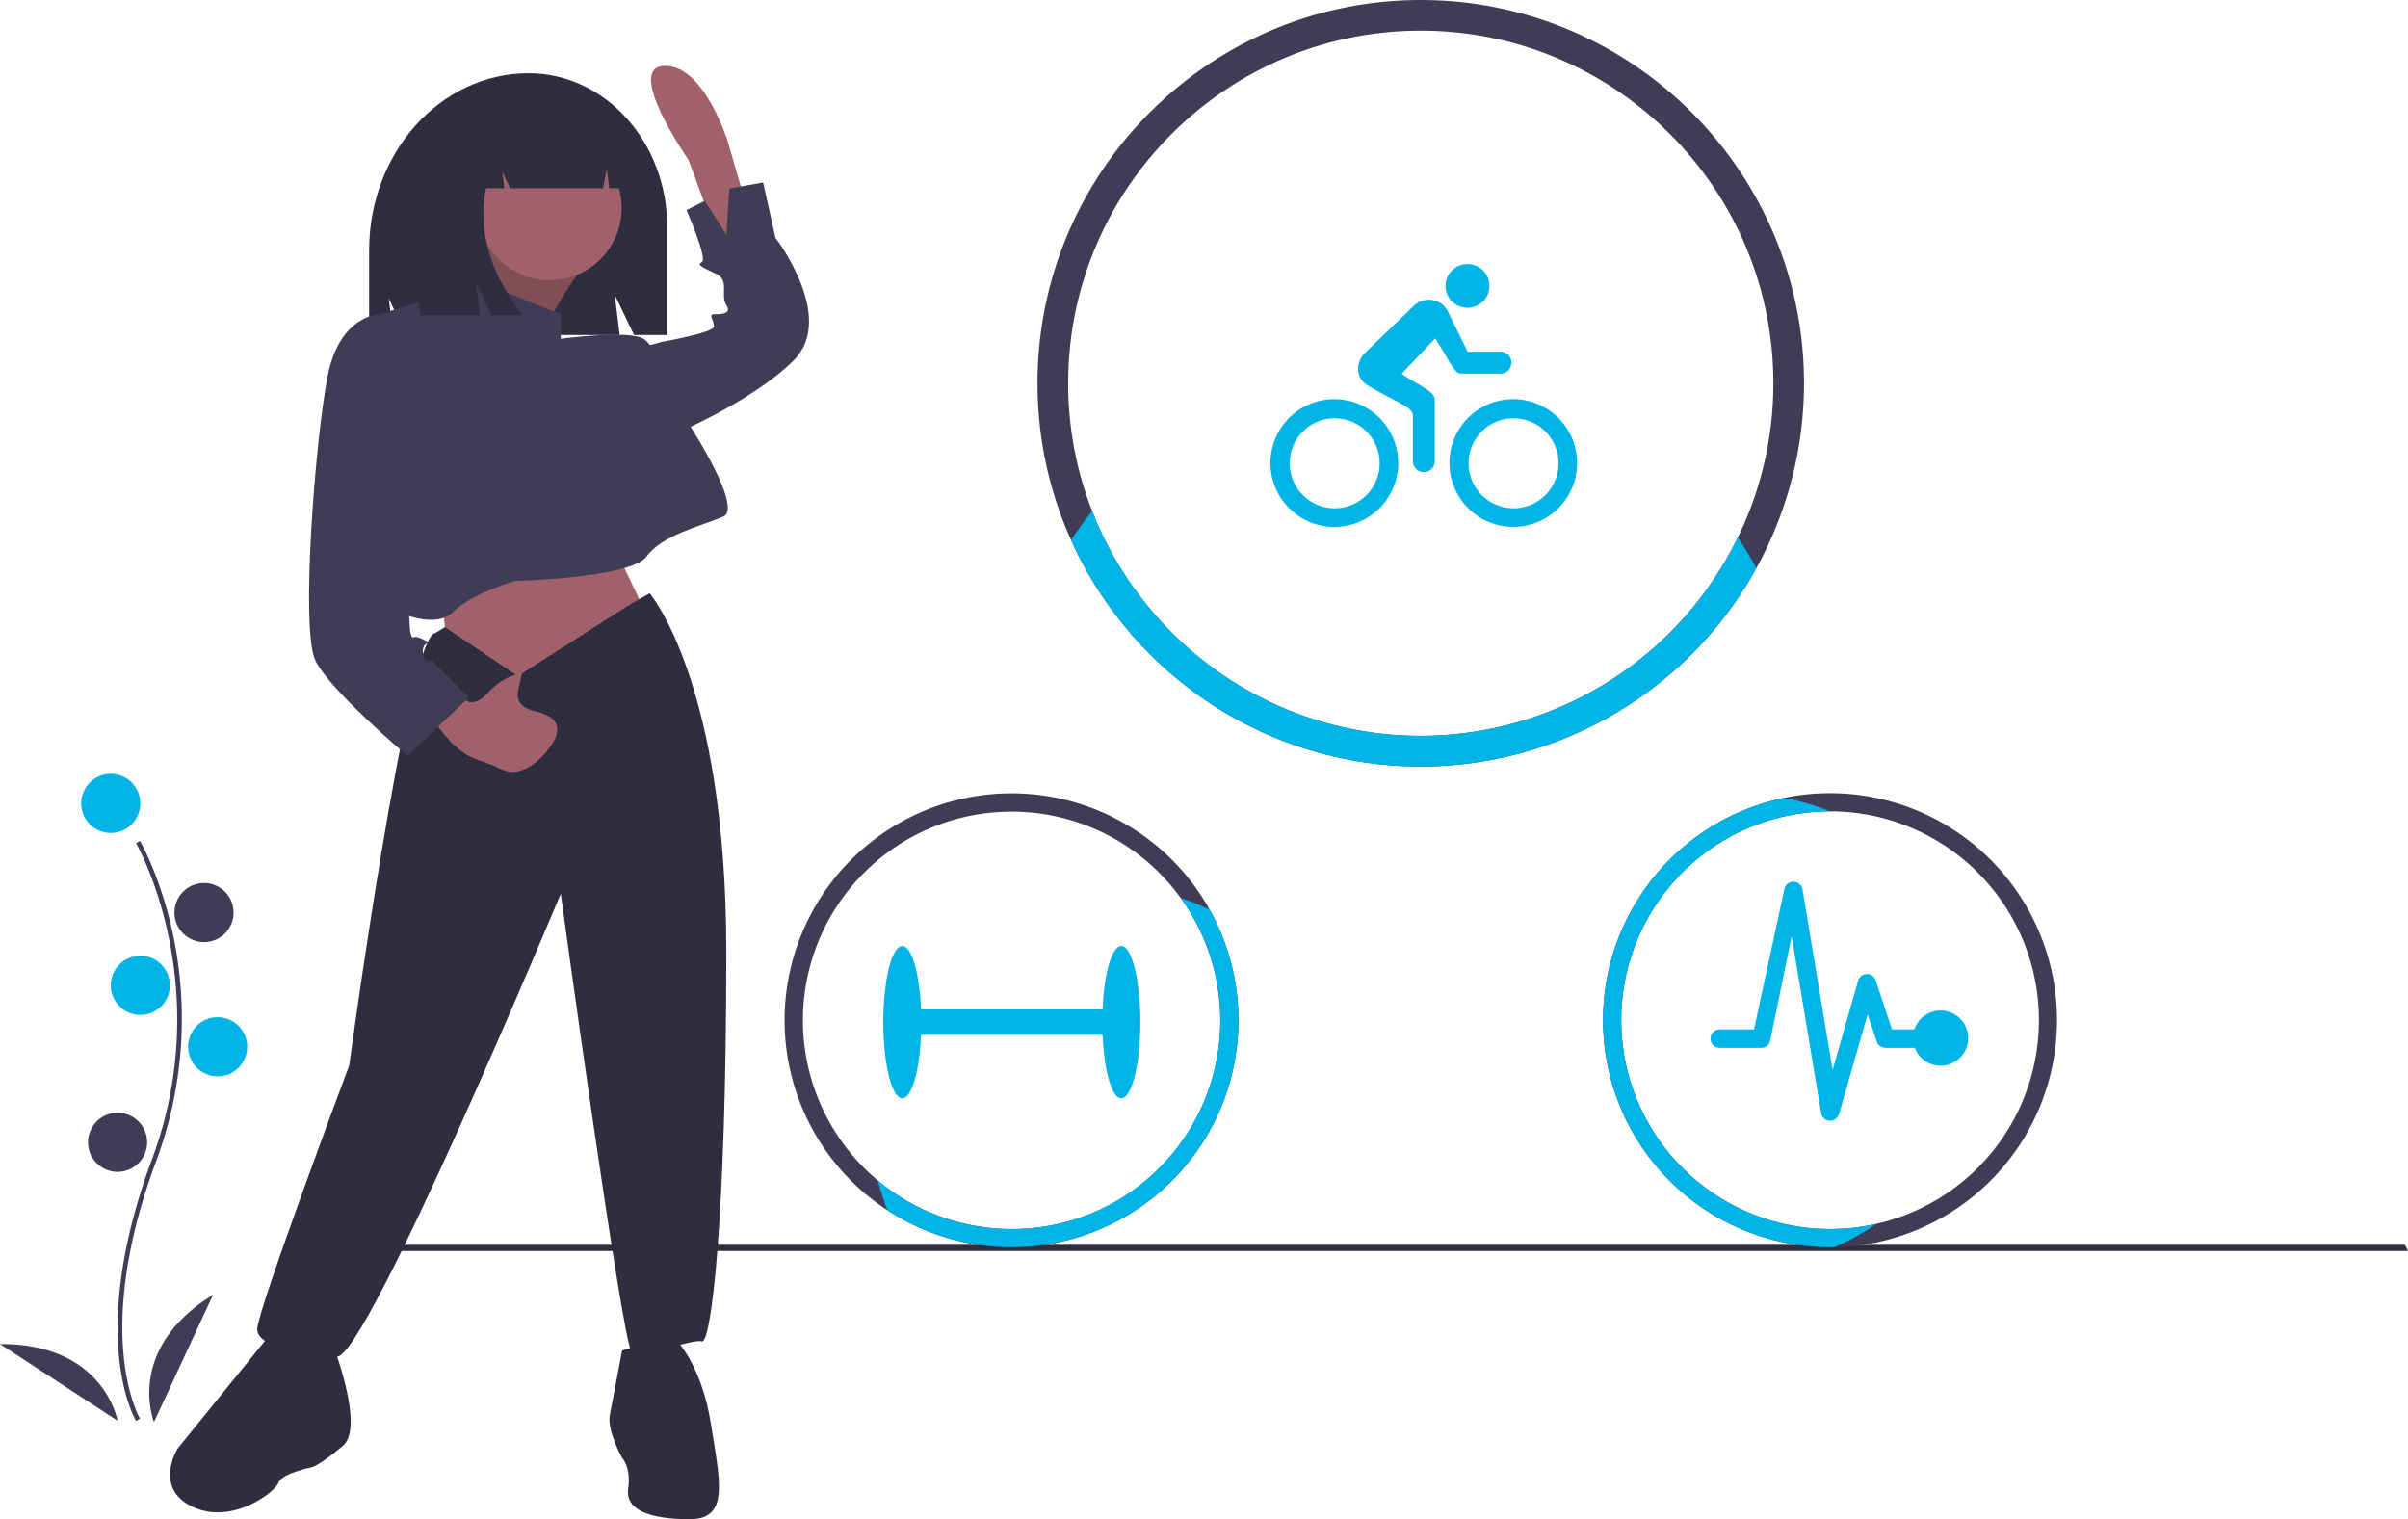 <svg id="aaded82f-cfac-45ae-8eb3-c162316e8dff" data-name="Layer 1" xmlns="http://www.w3.org/2000/svg" width="1058.696" height="667.922" viewBox="0 0 1058.696 667.922"><title>activity_tracker</title><path d="M130.495,740.771c-.23-.375-5.641-9.41-7.517-28.172-1.721-17.213-.614-46.227,14.433-86.698,28.506-76.671-6.569-138.533-6.928-139.149l1.73-1.004c.091.156,9.142,15.929,14.488,41.044a179.061,179.061,0,0,1-7.416,99.807c-28.457,76.54-7.301,112.773-7.084,113.131Z" transform="translate(-70.652 -116.039)" fill="#3f3d56"/><circle cx="48.696" cy="353.211" r="13" fill="#00b4e7"/><circle cx="89.696" cy="401.211" r="13" fill="#3f3d56"/><circle cx="61.696" cy="433.211" r="13" fill="#00b4e7"/><circle cx="95.696" cy="460.211" r="13" fill="#00b4e7"/><circle cx="51.696" cy="502.211" r="13" fill="#3f3d56"/><path d="M138.348,741.25s-13-32,26-56Z" transform="translate(-70.652 -116.039)" fill="#3f3d56"/><path d="M122.36,740.67s-5.916-34.029-51.709-33.738Z" transform="translate(-70.652 -116.039)" fill="#3f3d56"/><polygon points="1058.696 549.974 135.333 549.974 135.333 547.278 1057.349 547.278 1058.696 549.974" fill="#2f2e41"/><path d="M303.07,148.239h0c33.656,0,60.94,30.279,60.94,67.63v47.455H349.414l-8.45-17.582,2.112,17.582H249.267l-7.681-15.984,1.92,15.984h-10.562V226.063C232.944,183.082,264.34,148.239,303.07,148.239Z" transform="translate(-70.652 -116.039)" fill="#2f2e41"/><path d="M406.497,232.877,390.622,178.25s-10.512-34-28.019-33.236,10.725,41.256,10.725,41.256L385.569,219.467l2.618,12.444Z" transform="translate(-70.652 -116.039)" fill="#a0616a"/><path d="M341.456,358.001,356.284,389.004,296.973,429.443l-31.003-26.96s2.696-18.872-5.392-25.612S341.456,358.001,341.456,358.001Z" transform="translate(-70.652 -116.039)" fill="#a0616a"/><path d="M325.281,235.335s-20.22,29.655-17.524,33.699-47.179-8.088-47.179-8.088,25.612-33.699,25.612-43.135Z" transform="translate(-70.652 -116.039)" fill="#a0616a"/><path d="M325.281,235.335s-20.22,29.655-17.524,33.699-47.179-8.088-47.179-8.088,25.612-33.699,25.612-43.135Z" transform="translate(-70.652 -116.039)" opacity="0.2"/><circle cx="241.627" cy="91.497" r="31.701" fill="#a0616a"/><path d="M270.013,235.335l47.179,18.872v10.784s29.655-4.044,36.395,0,17.524,33.699,17.524,33.699,26.96,40.439,17.524,44.483-26.96,8.088-33.699,17.524-57.963,10.784-57.963,10.784-18.872,5.392-26.96,13.48-24.264,0-24.264,0l-8.088-130.754,25.612-8.088Z" transform="translate(-70.652 -116.039)" fill="#3f3d56"/><path d="M346.848,270.382l14.828-4.044s22.916-4.044,22.916-6.74-2.696-5.392,0-5.392,8.088,0,5.392-4.044,1.348-10.784-4.044-13.48-9.436-4.044-6.74-5.392-6.74-22.916-6.74-22.916l8.088-4.044,9.436,14.828,1.348-20.22,14.828-2.696,5.392,24.264s26.96,35.047,8.088,53.919-55.267,33.699-55.267,33.699Z" transform="translate(-70.652 -116.039)" fill="#3f3d56"/><path d="M346.848,382.264l9.436-5.392s33.699,39.091,33.699,157.713-6.74,172.541-10.784,171.193-26.96,8.088-31.003,4.044S317.193,508.974,317.193,508.974s-84.922,203.544-98.402,203.544S183.743,708.474,183.743,700.387s40.439-115.926,40.439-115.926S249.794,395.744,261.926,394.396l4.348-2.648L298.321,413.268Z" transform="translate(-70.652 -116.039)" fill="#2f2e41"/><path d="M356.284,705.778h12.132s10.784,10.784,14.828,36.395,8.088,41.787-9.436,41.787-28.308-4.044-26.96-13.48-2.696-13.48-2.696-13.48-6.74-12.132-5.392-18.872,5.392-28.308,5.392-28.308Z" transform="translate(-70.652 -116.039)" fill="#2f2e41"/><path d="M217.442,708.474s13.48,35.047,4.044,43.135-13.48,9.436-13.48,9.436-13.48,2.696-14.828,6.74S172.959,786.657,155.436,778.569s-6.74-25.612-6.74-25.612l40.439-49.875s14.828,2.696,14.828,5.392S217.442,708.474,217.442,708.474Z" transform="translate(-70.652 -116.039)" fill="#2f2e41"/><path d="M287.439,418.38a25.967,25.967,0,0,1,12.68-6.421l-1.354,6.355c-.386,1.809-.765,3.731-.143,5.473,1.089,3.048,4.662,4.271,7.791,5.096,3.536.932,7.568,2.278,8.86,5.699,1.103,2.92-.309,6.172-2.03,8.776a36.033,36.033,0,0,1-5.685,6.668c-3.909,3.589-9.283,6.398-14.398,4.983a30.494,30.494,0,0,1-4.435-1.889c-3.661-1.672-7.64-2.589-11.239-4.39-7.348-3.679-12.4-10.638-17.158-17.338a3.362,3.362,0,0,1-.892-2.495,3.138,3.138,0,0,1,.576-1.123c2.753-3.881,8.634-11.26,13.11-6.237,1.408,1.58,2.508,3.177,4.843,3.188C281.967,424.742,284.81,420.818,287.439,418.38Z" transform="translate(-70.652 -116.039)" fill="#a0616a"/><path d="M247.098,256.902l-9.436-2.696s-17.524,0-22.916,26.96-12.132,111.882-5.392,125.362S249.794,448.315,249.794,448.315l26.96-25.612-16.176-16.176s-4.044,1.348-4.044-4.044,5.392-2.696,0-5.392-4.044,1.348-5.392-2.696S247.098,256.902,247.098,256.902Z" transform="translate(-70.652 -116.039)" fill="#3f3d56"/><path d="M284.675,168.735c5.451-7.018,13.49-11.464,22.465-11.464h1.066c20.55,0,37.209,18.595,37.209,41.534v0h-6.886l-1.112-8.464-1.63,8.464H294.947l-3.422-7.161.855,7.161h-8.034q-5.624,27.928,16.16,55.856h-13.686l-6.843-14.322,1.711,14.322H255.6l-5.132-32.941C250.468,197.05,264.802,176.131,284.675,168.735Z" transform="translate(-70.652 -116.039)" fill="#2f2e41"/><path d="M695.3,116.039c-92.916,0-168.497,75.581-168.497,168.497a167.593,167.593,0,0,0,14.774,68.989c26.407,58.61,85.367,99.508,153.723,99.508a168.59,168.59,0,0,0,168.497-168.497C863.797,191.62,788.202,116.039,695.3,116.039ZM834.708,352.272a155.175,155.175,0,0,1-139.408,87.281c-65.687,0-121.965-41.073-144.49-98.888a153.877,153.877,0,0,1-10.528-56.13c0-85.475,69.542-155.017,155.017-155.017s155.017,69.542,155.017,155.017A153.935,153.935,0,0,1,834.708,352.272Z" transform="translate(-70.652 -116.039)" fill="#3f3d56"/><path d="M842.849,365.832A168.606,168.606,0,0,1,695.3,453.033c-68.356,0-127.316-40.898-153.723-99.508q4.347-6.652,9.234-12.86c22.525,57.815,78.803,98.888,144.49,98.888A155.175,155.175,0,0,0,834.708,352.272Q839.075,358.843,842.849,365.832Z" transform="translate(-70.652 -116.039)" fill="#00b4e7"/><path d="M657.322,299.947a19.777,19.777,0,1,1-13.871,5.807,19.515,19.515,0,0,1,13.871-5.807m0-8.425a28.088,28.088,0,1,0,28.073,28.103A28.161,28.161,0,0,0,657.322,291.523Zm58.523-40.168a9.58,9.58,0,0,0,9.628-9.628,9.478,9.478,0,0,0-9.568-9.568,9.599,9.599,0,1,0-.06,19.197Zm20.129,48.593a19.777,19.777,0,1,1-13.871,5.807,19.515,19.515,0,0,1,13.871-5.807m0-8.425a28.073,28.073,0,1,0,28.073,28.073A28.161,28.161,0,0,0,735.974,291.523Z" transform="translate(-70.652 -116.039)" fill="#00b4e7"/><path d="M730.347,270.671H715.905l-8.876-18.083a9.414,9.414,0,0,0-14.894-1.986L670.561,271.393a9.797,9.797,0,0,0-2.798,6.74c0,5.235,3.791,7.101,5.566,8.154,13.69,7.883,18.505,8.756,18.505,12.697V318.813a4.814,4.814,0,0,0,9.628,0V291.733c0-3.972-9.147-7.221-14.533-11.434l14.713-15.496c5.627,8.575,8.214,15.496,11.434,15.496h17.271a4.814,4.814,0,1,0,0-9.628Z" transform="translate(-70.652 -116.039)" fill="#00b4e7"/><path d="M563.642,531.938c-4.147,0-7.581,12.074-8.246,27.906H475.613c-.665-15.832-4.099-27.906-8.246-27.906-4.624,0-8.372,14.993-8.372,33.487s3.748,33.487,8.372,33.487c4.147,0,7.581-12.074,8.246-27.906h79.783c.665,15.832,4.099,27.906,8.246,27.906,4.624,0,8.372-14.993,8.372-33.487S568.266,531.938,563.642,531.938Z" transform="translate(-70.652 -116.039)" fill="#00b4e7"/><path d="M602.505,515.983a99.773,99.773,0,1,0,12.644,48.581A99.85,99.85,0,0,0,602.505,515.983Zm-87.16,140.392a91.753,91.753,0,1,1,91.824-91.811A91.358,91.358,0,0,1,515.345,656.375Z" transform="translate(-70.652 -116.039)" fill="#3f3d56"/><path d="M615.149,564.564a99.757,99.757,0,0,1-154.276,83.588,102.67,102.67,0,0,1-4.287-13.102A91.76,91.76,0,0,0,589.74,510.821a102.301,102.301,0,0,1,12.765,5.163A99.19,99.19,0,0,1,615.149,564.564Z" transform="translate(-70.652 -116.039)" fill="#00b4e7"/><path d="M875.255,464.76a99.804,99.804,0,1,0,0,199.608c.647,0,1.281,0,1.928-.027a99.8,99.8,0,0,0-1.928-199.581ZM895.596,654.097a91.818,91.818,0,1,1-20.395-181.357h.054A91.818,91.818,0,0,1,895.596,654.097Z" transform="translate(-70.652 -116.039)" fill="#3f3d56"/><path d="M895.596,654.097a102.659,102.659,0,0,1-18.413,10.245c-.647.027-1.281.027-1.928.027a99.806,99.806,0,0,1-20.328-197.519,102.298,102.298,0,0,1,20.274,5.891A91.817,91.817,0,1,0,895.596,654.097Z" transform="translate(-70.652 -116.039)" fill="#00b4e7"/><path d="M924.491,560.321a12.198,12.198,0,0,0-12.179,8.313h-9.829l-7.176-21.578a4.043,4.043,0,0,0-3.841-2.779h-.076a3.995,3.995,0,0,0-3.79,2.931l-11.244,39.24-13.215-79.363a4.057,4.057,0,0,0-7.934-.328L841.818,568.634H826.809a4.043,4.043,0,1,0,0,8.085h18.192a4.03,4.03,0,0,0,3.916-3.057l9.45-46.036,12.962,77.797a4.014,4.014,0,0,0,3.765,3.361h.227a4.055,4.055,0,0,0,3.891-2.931l12.558-43.863L895.737,573.94a4.076,4.076,0,0,0,3.841,2.779h12.911A12.131,12.131,0,1,0,924.491,560.321Z" transform="translate(-70.652 -116.039)" fill="#00b4e7"/></svg>